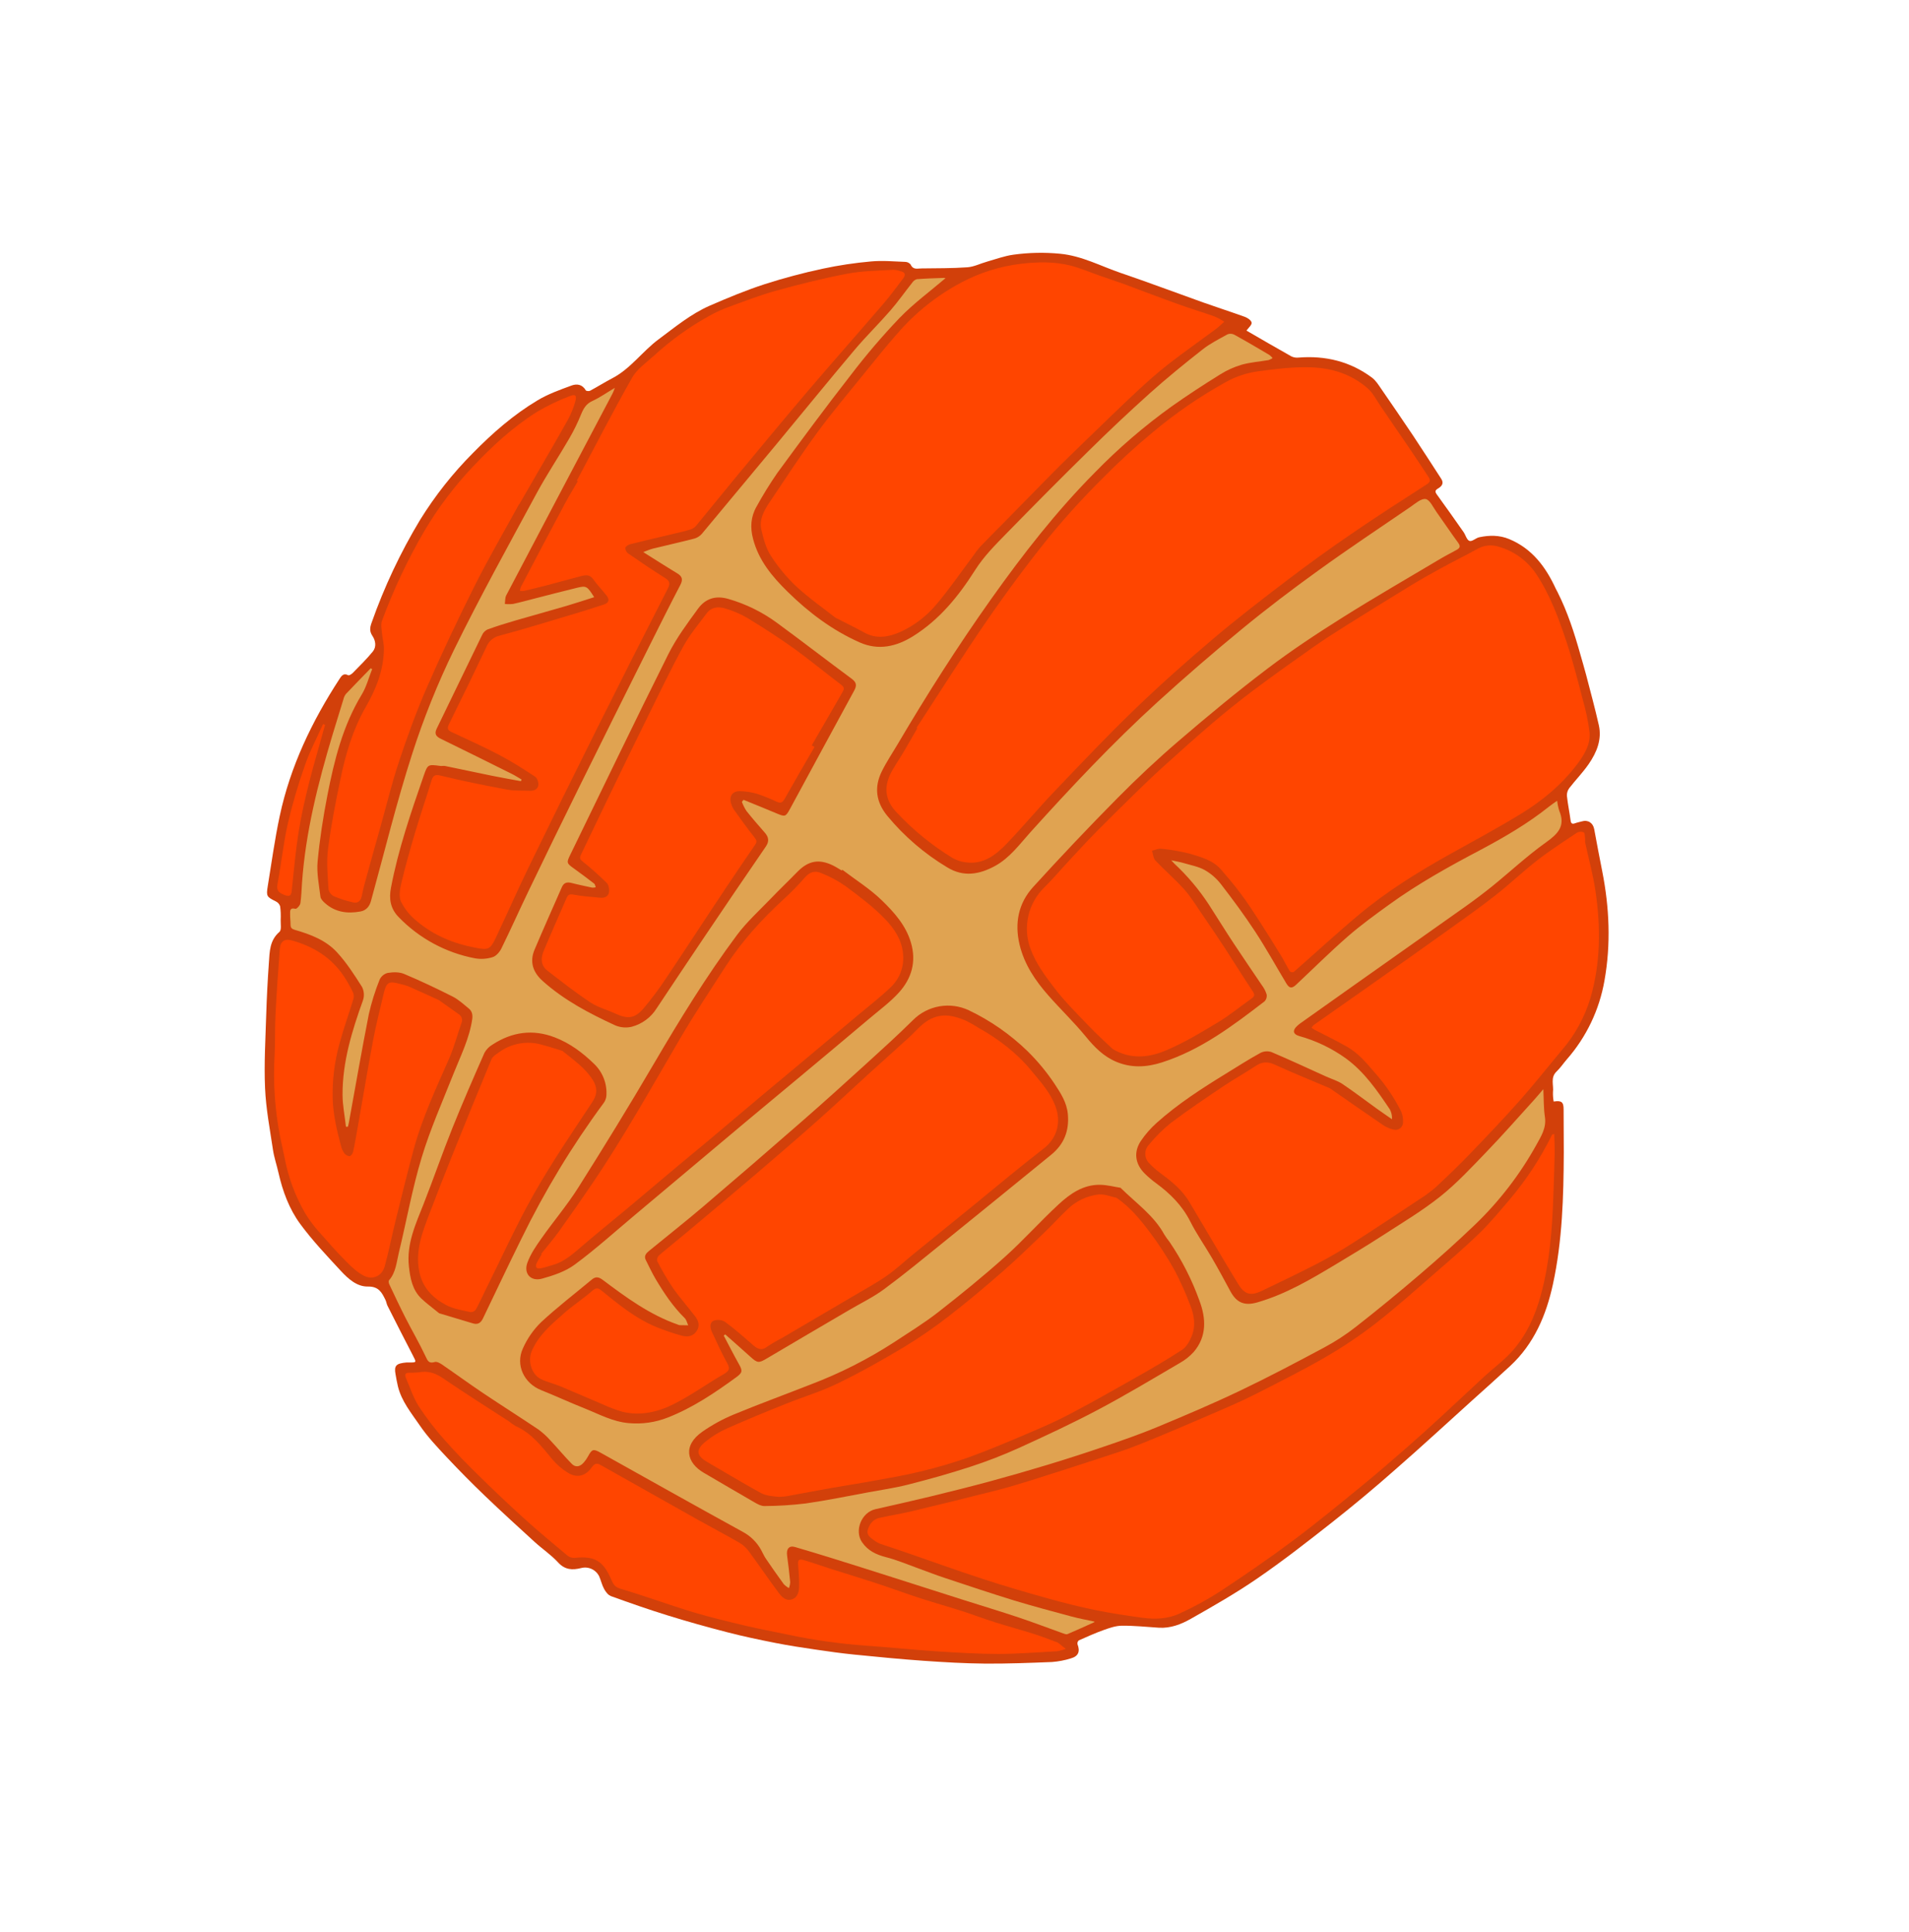 <svg width="910" height="921" viewBox="0 0 910 921" fill="none" xmlns="http://www.w3.org/2000/svg">
<g clip-path="url(#clip0_2_38)">
<path d="M594.176 157.582C601.147 161.607 608.345 165.82 615.622 169.895C616.703 170.394 617.902 170.582 619.084 170.439C631.868 169.436 643.628 172.288 653.985 179.989C655.851 181.377 657.184 183.568 658.54 185.54C663.575 192.819 668.576 200.156 673.544 207.551C678.111 214.402 682.533 221.343 687.012 228.224C688.44 230.411 687.244 231.822 685.493 232.855C684.002 233.738 683.984 234.409 684.969 235.763C689.245 241.696 693.479 247.604 697.648 253.602C698.651 255.025 699.187 257.377 700.463 257.826C701.74 258.274 703.49 256.444 705.137 256.09C709.93 255.07 714.766 255.033 719.378 256.945C730.363 261.498 736.895 270.304 741.673 280.729C741.879 281.172 742.14 281.599 742.369 282.043C747.196 291.562 750.457 301.655 753.327 311.903C754.236 315.129 755.204 318.332 756.054 321.56C758.131 329.583 760.325 337.582 762.147 345.666C763.68 352.532 761.126 358.656 757.355 364.146C754.566 368.217 751.05 371.787 748.028 375.701C747.248 376.761 746.861 378.061 746.934 379.376C747.348 383.299 748.184 387.211 748.691 391.094C748.896 392.598 749.498 392.935 750.865 392.407C751.883 392.025 752.969 391.844 754.013 391.534C756.966 390.641 759.389 392.224 759.946 395.26C761.167 401.931 762.438 408.596 763.759 415.255C767.182 432.566 767.945 450.004 764.841 467.38C762.416 481.369 756.171 494.415 746.795 505.077C745.173 506.947 743.767 509.102 742.001 510.761C738.921 513.695 740.723 517.333 740.28 520.622C740.233 522.112 740.348 523.603 740.622 525.069C744.425 524.482 745.378 525.332 745.353 528.874C745.334 535.688 745.467 542.497 745.44 549.305C745.34 570.378 744.769 591.445 740.27 612.138C737.063 626.914 731.28 640.55 719.894 651.111C713.949 656.628 707.882 662.016 701.862 667.444C689.66 678.458 677.589 689.606 665.206 700.413C655.351 709.122 645.211 717.586 634.893 725.716C623.311 734.837 611.677 743.928 599.528 752.271C589.307 759.314 578.465 765.514 567.659 771.63C563.071 774.236 557.983 776.229 552.413 775.876C546.536 775.497 540.664 774.867 534.765 774.925C531.906 774.937 528.981 775.962 526.239 776.931C522.156 778.384 518.205 780.167 514.246 781.923C514.001 782.139 513.814 782.414 513.704 782.721C513.593 783.028 513.561 783.359 513.612 783.682C514.972 787.226 514.079 789.493 510.415 790.519C507.509 791.426 504.509 791.999 501.473 792.227C490.839 792.646 480.205 793.065 469.614 792.989C459.803 792.902 449.985 792.326 440.197 791.64C429.236 790.866 418.283 789.796 407.346 788.701C401.178 788.084 395.024 787.222 388.896 786.316C382.5 785.395 376.01 784.396 369.625 783.135C361.903 781.609 354.187 779.995 346.577 778.015C337.039 775.556 327.583 772.914 318.127 769.972C309.083 767.176 300.146 764.036 291.239 760.823C289.902 760.339 288.723 758.781 287.989 757.433C286.962 755.571 286.487 753.414 285.658 751.469C284.915 749.902 283.65 748.643 282.08 747.907C280.509 747.171 278.732 747.004 277.052 747.436C272.932 748.452 269.374 748.395 266.073 744.792C262.773 741.189 258.534 738.349 254.864 735.006C246.917 727.751 238.983 720.514 231.2 713.053C224.942 707.053 218.841 700.887 212.898 694.554C208.397 689.75 203.818 684.9 200.129 679.491C196.114 673.605 191.395 667.959 189.659 660.745C189.195 658.849 188.89 656.917 188.539 655.005C187.774 650.869 188.905 649.871 193.877 649.439C194.179 649.417 194.478 649.439 194.778 649.439C198.664 649.489 198.594 649.529 196.791 646.052C192.722 638.207 188.698 630.329 184.72 622.42C184.287 621.57 184.187 620.543 183.764 619.675C182.048 616.167 180.598 613.159 175.36 613.252C170.121 613.345 165.954 609.543 162.508 605.832C155.81 598.593 148.975 591.391 143.151 583.479C137.848 576.284 134.725 567.794 132.739 558.993C131.923 555.346 130.669 551.758 130.12 548.07C128.658 538.322 126.789 528.56 126.352 518.736C125.831 507.119 126.545 495.441 126.9 483.787C127.16 475.47 127.584 467.181 128.173 458.922C128.544 453.64 128.501 448.234 133.215 444.19C134.259 443.28 133.739 440.462 133.788 438.516C133.902 436.344 133.818 434.166 133.538 432.009C133.374 431.503 133.109 431.035 132.759 430.635C132.408 430.234 131.98 429.909 131.501 429.678C127.133 427.503 126.844 427.244 127.638 422.368C129.449 411.231 130.976 400.046 133.333 389.005C138.385 365.295 148.704 343.782 161.879 323.561C162.782 322.177 163.768 320.69 165.969 321.857C166.385 322.097 167.571 321.362 168.13 320.795C171.38 317.464 174.734 314.216 177.683 310.607C179.511 308.383 179.062 305.399 177.574 303.177C176.085 300.955 176.283 299.233 177.123 296.878C183.134 279.795 190.872 263.369 200.217 247.857C207.381 236.272 215.857 225.551 225.477 215.907C234.797 206.404 244.787 197.68 256.214 190.848C261.234 187.834 266.884 185.808 272.418 183.783C274.829 182.866 277.574 183.111 279.2 186.036C279.393 186.402 280.755 186.542 281.292 186.251C284.857 184.337 288.257 182.189 291.878 180.296C300.619 175.736 306.204 167.483 313.979 161.717C321.753 155.952 329.407 149.575 338.45 145.651C347.034 141.923 355.728 138.305 364.592 135.433C373.655 132.523 382.859 130.071 392.169 128.087C399.764 126.465 407.45 125.307 415.186 124.621C420.592 124.117 426.1 124.618 431.544 124.828C432.043 124.841 432.532 124.965 432.977 125.19C433.422 125.415 433.812 125.736 434.118 126.129C435.269 128.757 437.397 127.93 439.269 127.948C446.551 127.834 453.87 127.938 461.129 127.406C464.305 127.184 467.362 125.589 470.483 124.723C474.626 123.547 478.741 122.02 482.98 121.419C490.403 120.384 497.922 120.23 505.381 120.958C515.805 121.964 524.774 126.889 534.341 130.138C547.469 134.6 560.445 139.505 573.508 144.16C580.118 146.51 586.813 148.654 593.417 151.036C594.715 151.508 596.45 152.683 596.631 153.769C596.812 154.855 595.284 156.062 594.176 157.582Z" fill="#D2400A"/>
<path d="M588.316 159.511C587.831 159.262 587.298 159.12 586.753 159.094C586.208 159.068 585.664 159.159 585.158 159.361C581.088 161.631 576.868 163.72 573.255 166.577C564.698 173.299 556.234 180.179 548.128 187.438C538.171 196.365 528.425 205.565 518.901 214.962C505.737 227.881 492.751 240.995 479.858 254.186C474.478 259.705 469.027 265.126 464.806 271.776C457.016 284.068 447.903 295.353 435.293 303.234C427.307 308.207 418.776 310.222 409.722 306.184C396.711 300.381 385.569 292.02 375.42 282.038C368.05 274.804 361.671 267.172 358.993 256.931C357.529 251.467 357.858 246.276 360.682 241.405C363.692 235.912 366.987 230.58 370.552 225.43C382.045 209.722 393.626 194.065 405.614 178.7C412.843 169.233 420.586 160.169 428.807 151.549C435.559 144.594 443.48 138.774 450.7 132.608C450.396 132.497 450.072 132.451 449.749 132.475C445.515 132.629 441.293 132.743 437.07 133.076C436.18 133.334 435.41 133.901 434.9 134.675C431.391 139.093 428.142 143.741 424.445 148.003C418.916 154.361 412.858 160.274 407.422 166.708C394.886 181.582 382.605 196.674 370.191 211.654C358.345 225.946 346.467 240.219 334.557 254.474C333.595 255.566 332.337 256.356 330.935 256.747C324.355 258.445 317.716 259.923 311.114 261.539C309.748 261.905 308.468 262.482 306.622 263.16C312.321 266.728 317.467 270.056 322.746 273.231C325.172 274.69 325.68 276.149 324.315 278.814C319.249 288.509 314.36 298.296 309.477 308.075C298.338 330.407 287.165 352.72 276.126 375.099C267.946 391.669 259.849 408.286 251.835 424.953C247.485 433.988 243.403 443.178 238.974 452.168C238.138 453.857 236.46 455.763 234.772 456.266C232.058 457.105 229.183 457.286 226.385 456.793C212.525 454.154 199.822 447.288 190.021 437.138C186 433.003 185.394 428.312 186.36 423.2C189.827 404.914 195.871 387.365 201.945 369.845C203.884 364.267 203.989 364.304 209.896 365.093C210.647 365.192 211.453 364.976 212.188 365.123C219.632 366.65 227.062 368.261 234.503 369.774C239.101 370.708 243.722 371.505 248.338 372.369L248.603 371.552C247.096 370.682 245.639 369.725 244.091 368.947C232.789 363.322 221.495 357.703 210.152 352.17C207.885 351.057 206.935 349.862 208.182 347.303C215.416 332.473 222.541 317.592 229.775 302.762C230.277 301.611 231.163 300.669 232.283 300.099C236.686 298.473 241.232 297.079 245.76 295.756C253.818 293.399 261.901 291.218 269.979 288.827C274.398 287.533 278.769 286.062 283.231 284.654C279.888 279.364 279.51 279.099 275.036 280.188C268.321 281.819 261.644 283.564 254.95 285.277C251.511 286.155 248.12 287.107 244.62 287.869C243.298 288.019 241.964 288.024 240.641 287.882C240.858 286.506 240.71 284.942 241.322 283.783C258.156 251.732 275.022 219.712 291.921 187.723C292.281 187.099 292.48 186.394 293.114 184.855C289.03 187.289 285.871 189.541 282.412 191.112C279.363 192.493 278.105 194.792 276.944 197.643C275.373 201.511 273.533 205.264 271.44 208.876C266.37 217.658 260.697 226.103 255.88 235.007C242.513 259.76 228.84 284.382 216.478 309.634C208.599 325.792 201.889 342.493 196.399 359.611C188.987 382.628 183.272 406.187 176.823 429.518C176.112 432.11 174.539 433.973 171.826 434.473C165.624 435.615 159.805 434.854 154.915 430.484C153.992 429.662 152.882 428.525 152.751 427.433C152.077 421.859 150.891 416.174 151.4 410.672C152.391 400.055 154.04 389.46 156.088 378.991C159.348 362.306 163.453 345.855 172.456 331.041C174.694 327.345 175.795 322.958 177.415 318.893C177.189 318.763 176.921 318.689 176.68 318.585C172.745 322.64 168.789 326.673 164.905 330.781C164.356 331.472 163.967 332.277 163.764 333.136C162.012 338.837 160.265 344.53 158.523 350.214C151.604 373.319 145.67 396.636 143.967 420.826C143.741 424.078 143.665 427.349 143.189 430.573C143.01 431.624 141.411 433.333 140.846 433.192C137.919 432.461 138.318 434.411 138.296 435.969C138.274 437.527 138.512 439.154 138.504 440.708C138.496 442.262 139.059 442.807 140.623 443.259C148.03 445.388 155.367 448.18 160.632 453.922C165.209 458.874 168.928 464.693 172.562 470.417C173.062 471.399 173.361 472.471 173.44 473.57C173.52 474.669 173.379 475.772 173.025 476.816C167.767 491.424 163.224 506.191 163.29 521.898C163.313 526.958 164.366 532.034 164.914 537.085L165.87 537.048C166.04 536.315 166.218 535.586 166.357 534.846C169.483 517.691 172.446 500.499 175.825 483.386C177.099 477.785 178.818 472.294 180.964 466.966C181.324 466.184 181.852 465.491 182.512 464.937C183.171 464.384 183.944 463.983 184.776 463.763C187.313 463.368 190.277 463.255 192.593 464.223C200.446 467.521 208.152 471.174 215.757 475.022C218.549 476.426 220.942 478.662 223.398 480.668C224.923 481.907 225.39 483.458 225.122 485.682C223.793 494.984 219.586 503.27 216.189 511.794C210.929 525.085 205.092 538.215 200.971 551.852C196.491 566.713 193.756 582.108 190.098 597.224C189.019 601.693 188.721 606.51 185.463 610.252C185.155 610.605 185.294 611.586 185.539 612.12C188.06 617.455 190.558 622.789 193.231 628.039C196.365 634.19 199.859 640.179 202.813 646.423C203.85 648.626 204.387 650.115 207.273 649.217C208.218 648.92 209.74 649.764 210.751 650.452C217.271 654.92 223.653 659.586 230.216 663.999C238.963 669.869 247.847 675.46 256.619 681.367C258.755 682.929 260.715 684.718 262.463 686.705C265.888 690.333 269.056 694.206 272.556 697.763C274.418 699.658 276.548 699.109 278.232 697.172C279.025 696.281 279.713 695.303 280.284 694.257C282.172 690.728 282.825 690.516 286.236 692.428C308.813 705.024 331.331 717.702 353.989 730.137C357.757 732.126 360.851 735.187 362.883 738.932C363.626 740.285 364.229 741.741 365.132 743.036C367.899 747.105 370.716 751.145 373.618 755.118C374.347 755.861 375.18 756.494 376.091 756.996C376.425 756.083 376.62 755.125 376.669 754.154C376.272 749.922 375.783 745.702 375.202 741.495C374.75 738.278 376.187 736.59 378.978 737.416C384.554 739.05 390.128 740.728 395.7 742.452C405.487 745.5 415.293 748.595 425.12 751.735C436.154 755.243 447.173 758.798 458.199 762.3C467.33 765.205 476.501 767.96 485.593 770.992C492.643 773.342 499.587 776.034 506.646 778.528C507.352 778.785 508.283 779.173 508.867 778.921C513.188 777.097 517.454 775.127 521.732 773.197L521.662 772.96C517.943 772.141 514.197 771.468 510.534 770.473C501.469 768.034 492.403 765.617 483.418 762.9C472.464 759.532 461.595 755.878 450.715 752.264C446.17 750.795 441.748 749.015 437.261 747.406C432.305 745.63 427.426 743.541 422.329 742.249C417.679 741.043 413.779 739.218 410.961 735.178C407.126 729.661 410.623 720.884 417.327 719.373C425.964 717.432 434.585 715.481 443.222 713.401C452.893 711.051 462.54 708.642 472.144 706.046C481.274 703.566 490.375 700.949 499.447 698.196C508.519 695.443 517.434 692.569 526.192 689.573C534.813 686.641 543.383 683.656 551.755 680.176C564.97 674.688 578.16 669.082 591.07 662.922C604.629 656.455 617.923 649.431 631.175 642.337C636.501 639.491 641.571 636.19 646.328 632.471C656.69 624.351 666.868 616.009 676.862 607.445C685.812 599.784 694.621 591.926 703.108 583.766C714.735 572.592 724.618 559.735 732.426 545.625C734.727 541.48 737.235 537.536 736.432 532.326C735.815 528.275 735.944 524.112 735.679 519.19C733.763 521.409 732.391 523.065 730.967 524.633C723.56 532.781 716.293 541.068 708.658 548.992C701.573 556.345 694.553 563.943 686.629 570.268C677.914 577.222 668.227 582.98 658.848 589.066C651.623 593.74 644.247 598.176 636.875 602.603C624.926 609.78 612.941 616.879 599.4 620.793C593.291 622.554 589.474 621.066 586.441 615.378C583.617 610.11 580.757 604.844 577.756 599.682C574.332 593.791 570.381 588.196 567.323 582.112C563.476 574.556 557.78 568.9 551.094 564.001C549.177 562.598 547.365 561.058 545.672 559.393C541.088 554.852 540.285 549.123 543.866 543.801C545.984 540.685 548.47 537.836 551.27 535.316C561.399 526.233 572.803 518.88 584.357 511.787C589.832 508.424 595.234 504.949 600.871 501.865C601.673 501.46 602.547 501.218 603.443 501.153C604.339 501.087 605.239 501.2 606.091 501.484C614.864 505.209 623.545 509.252 632.194 513.171C634.785 514.344 637.613 515.145 639.943 516.71C645.521 520.45 650.866 524.552 656.324 528.477C658.7 530.183 661.132 531.83 663.536 533.506C663.651 531.878 663.302 530.25 662.527 528.813C656.502 519.85 650.402 510.935 641.499 504.456C634.776 499.642 627.259 496.048 619.291 493.84C616.425 493.005 616.025 491.238 618.177 489.19C618.672 488.713 619.195 488.267 619.745 487.855C628.118 481.912 636.513 475.958 644.929 469.994C662.717 457.424 680.505 444.854 698.294 432.284C702.721 429.136 707.121 425.834 711.302 422.474C719.84 415.545 727.919 407.992 736.84 401.619C742.537 397.553 746.397 393.846 743.283 386.46C742.793 384.907 742.458 383.31 742.284 381.691C740.964 382.638 739.584 383.527 738.327 384.545C728.309 392.536 717.3 398.963 706.026 404.971C690.949 412.905 676.059 421.156 662.251 431.151C655.512 436.024 648.744 440.927 642.475 446.384C634.05 453.737 626.103 461.642 617.937 469.306C615.833 471.29 614.643 471.191 613.189 468.77C608.223 460.51 603.561 452.045 598.278 443.995C593.189 436.231 587.657 428.753 581.978 421.409C579.88 418.697 577.266 416.427 574.288 414.729C571.252 413.046 567.631 412.399 564.228 411.392C562.573 410.899 560.87 410.608 558.326 410.075C559.269 411.081 559.553 411.43 559.879 411.745C566.103 417.55 571.604 424.084 576.264 431.205C580.257 437.39 584.098 443.637 588.164 449.795C592.557 456.465 597.108 463.042 601.558 469.676C602.56 470.998 603.322 472.486 603.812 474.072C603.908 474.653 603.868 475.249 603.693 475.811C603.519 476.374 603.215 476.889 602.806 477.313C587.651 488.943 572.423 500.498 553.851 506.426C546.474 508.783 539.172 509.151 531.926 506.042C525.938 503.474 521.625 499.044 517.53 494.035C511.979 487.251 505.588 481.159 499.793 474.557C493.551 467.489 488.306 459.773 486.043 450.372C483.57 440.076 485.431 430.573 492.463 422.833C505.552 408.442 518.936 394.327 532.616 380.486C542.022 370.974 551.816 361.791 561.971 353.082C575.712 341.281 589.704 329.707 604.134 318.754C615.625 310.031 627.722 302.038 639.915 294.379C655.299 284.693 671.081 275.618 686.711 266.306C689.16 264.844 691.759 263.562 694.235 262.174C695.736 261.355 696.442 260.551 695.133 258.778C691.571 253.928 688.243 248.912 684.743 244.015C683.139 241.773 681.579 238.194 679.578 237.881C677.399 237.535 674.611 240.083 672.285 241.673C657.578 251.726 642.766 261.58 628.304 272.029C616.021 280.884 603.925 290.055 592.209 299.687C578.449 310.988 564.957 322.651 551.732 334.676C530.381 354.138 510.61 375.182 491.259 396.618C486.032 402.411 481.438 408.869 474.354 412.758C466.859 416.86 459.312 418.173 451.605 413.481C440.704 406.965 431 398.628 422.915 388.834C417.591 382.295 416.642 375.258 420.289 367.803C422.464 363.355 425.249 359.212 427.786 354.938C441.76 331.194 456.515 308.016 472.495 285.499C487.587 264.259 503.531 243.743 521.919 225.215C533.2 213.633 545.482 203.069 558.62 193.646C566.133 188.353 573.823 183.313 581.654 178.47C584.831 176.471 588.268 174.919 591.868 173.859C596.011 172.683 600.397 172.386 604.693 171.645C605.386 171.418 606.044 171.094 606.646 170.682C606.18 170.116 605.648 169.607 605.061 169.167C599.372 165.801 593.894 162.569 588.316 159.511ZM200.9 619.015C196.561 614.87 195.561 609.362 194.926 603.683C193.715 592.8 198.211 583.352 202.019 573.657C206.69 561.747 210.875 549.637 215.629 537.763C220.471 525.698 225.68 513.775 230.919 501.881C231.815 500.23 233.15 498.859 234.777 497.919C244.022 491.906 253.921 490.439 264.423 494.47C271.618 497.227 277.639 501.719 283.088 507.001C285.179 508.97 286.801 511.383 287.832 514.063C288.863 516.744 289.278 519.622 289.045 522.484C288.904 523.738 288.42 524.929 287.646 525.926C272.707 546.168 259.641 567.727 248.611 590.338C242.355 602.973 236.347 615.739 230.226 628.44C229.264 630.448 227.862 631.556 225.486 630.831C219.819 629.106 214.145 627.435 209.343 625.991C205.91 623.177 203.252 621.261 200.9 619.015ZM555.027 588.488C555.767 589.665 556.574 590.798 557.445 591.882C563.398 600.624 568.216 610.088 571.784 620.045C574.897 628.354 575.38 637.016 569.025 644.444C567.097 646.56 564.836 648.348 562.332 649.736C549.424 657.295 536.637 664.981 523.45 671.963C511.063 678.518 498.333 684.447 485.569 690.253C478.02 693.665 470.287 696.656 462.407 699.212C452.678 702.383 442.822 705.133 432.863 707.663C426.775 709.228 420.516 710.129 414.319 711.263C404.253 713.118 394.231 715.196 384.113 716.64C377.587 717.433 371.021 717.849 364.447 717.884C362.885 717.929 361.18 717.002 359.742 716.172C351.662 711.507 343.617 706.782 335.554 702.068C327.326 697.318 325.266 689.027 334.927 682.354C339.562 679.139 344.526 676.427 349.736 674.264C361.952 669.205 374.392 664.678 386.722 659.822C400.486 654.588 413.658 647.915 426.021 639.915C433.108 635.219 440.417 630.779 447.125 625.541C457.969 617.079 468.678 608.39 478.915 599.22C487.84 591.221 495.841 582.203 504.649 574.067C510.104 569.018 516.343 564.653 524.311 564.75C527.755 564.786 531.228 565.73 534.136 566.173C541.828 573.731 550.125 579.48 555.027 588.488ZM489.854 501.093C494.712 505.873 499.059 511.146 502.825 516.826C505.608 521.066 508.503 525.451 509.025 531.006C509.77 539.057 507.21 545.431 501.071 550.443C483.883 564.468 466.663 578.459 449.413 592.418C440.17 599.887 431.006 607.459 421.458 614.498C416.24 618.356 410.284 621.211 404.664 624.525C391.704 632.134 378.727 639.71 365.803 647.375C361.645 649.836 361.16 649.856 357.595 646.632C353.669 643.072 349.667 639.583 345.698 636.057L344.996 636.633C347.415 641.205 349.754 645.812 352.288 650.323C354.048 653.475 353.936 654.288 350.96 656.484C340.731 663.961 330.176 671.043 318.352 675.682C312.443 678.016 306.069 678.931 299.742 678.356C291.987 677.688 285.438 674.011 278.502 671.265C271.565 668.519 264.819 665.364 257.902 662.605C249.808 659.364 245.592 650.626 249.281 642.698C251.333 638.07 254.242 633.873 257.854 630.327C265.58 623.125 274.014 616.678 282.145 609.895C284.012 608.34 285.509 608.708 287.399 610.134C298.528 618.499 309.772 626.723 323.108 631.386C323.372 631.524 323.657 631.618 323.951 631.665C325.324 631.707 326.694 631.713 328.06 631.728C327.503 630.552 327.253 629.125 326.343 628.242C320.805 622.793 316.538 616.404 312.599 609.787C310.841 606.833 309.398 603.69 307.844 600.622C306.854 598.677 308.016 597.385 309.368 596.283C318.029 589.182 326.845 582.252 335.368 574.99C351.223 561.489 366.974 547.893 382.622 534.203C392.702 525.404 402.632 516.426 412.526 507.428C420.227 500.43 427.944 493.443 435.332 486.127C438.754 482.741 443.135 480.489 447.88 479.676C452.624 478.863 457.505 479.528 461.859 481.581C472.192 486.515 481.648 493.106 489.854 501.093ZM420.352 429.154C426.228 434.856 431.844 441.089 434.258 449.388C436.899 458.453 434.538 466.443 428.511 473.101C424.227 477.822 418.947 481.667 414.051 485.826C403.295 494.897 392.517 503.931 381.717 512.93C372.972 520.237 364.187 527.474 355.455 534.799C337.835 549.583 320.24 564.359 302.67 579.125C293.178 587.085 283.968 595.417 274.011 602.763C269.575 606.067 263.842 607.977 258.411 609.483C252.98 610.989 249.547 607.056 251.381 601.96C252.892 597.763 255.538 593.899 258.161 590.217C263.863 582.1 270.34 574.501 275.623 566.131C287.885 546.733 299.902 527.159 311.502 507.367C323.884 486.261 336.632 465.4 351.242 445.776C356.007 439.382 362.051 433.934 367.609 428.147C371.652 423.923 375.909 419.891 380.006 415.675C385.273 410.252 390.395 409.26 397.123 412.567C398.555 413.267 399.877 414.157 401.254 414.952L401.527 414.579C407.855 419.398 414.687 423.666 420.352 429.154ZM370.47 296.951C382.383 305.677 394.053 314.724 405.945 323.506C408.318 325.257 408.511 326.743 407.166 329.211C396.923 347.973 386.78 366.782 376.594 385.565C374.509 389.396 374.23 389.419 370.079 387.669C364.879 385.475 359.646 383.378 354.434 381.246L353.641 382.22C354.207 383.719 354.925 385.155 355.785 386.507C358.559 390.002 361.479 393.385 364.432 396.73C366.371 398.911 366.855 400.912 365.039 403.558C355.03 418.133 345.088 432.762 335.21 447.443C327.765 458.479 320.406 469.565 313.016 480.644C310.309 484.984 306.049 488.128 301.104 489.436C298.494 490.04 295.761 489.807 293.29 488.77C280.919 483.059 268.856 476.753 258.612 467.536C253.995 463.392 252.366 458.353 254.864 452.567C259.077 442.609 263.508 432.754 267.844 422.845C268.783 420.719 270.334 420.333 272.442 420.881C275.702 421.735 279.028 422.373 282.299 423.107C282.867 423.133 283.436 423.072 283.986 422.926C283.751 422.352 283.672 421.59 283.273 421.221C280.139 418.789 276.957 416.42 273.736 414.099C270.007 411.438 269.931 411.29 271.986 407.13C287.483 375.328 302.794 343.43 318.599 311.794C322.432 304.135 327.666 297.11 332.734 290.152C336.195 285.418 340.948 283.705 347.163 285.481C355.553 287.887 363.445 291.771 370.47 296.951Z" fill="#E0A351"/>
<path d="M530.422 500.047C526.66 496.443 522.756 492.965 519.169 489.197C513.542 483.303 507.686 477.567 502.759 471.12C498.227 465.189 493.683 459.159 491.086 451.898C489.345 446.985 489.037 441.679 490.196 436.597C491.355 431.516 493.935 426.869 497.634 423.197C501.937 418.984 505.797 414.319 509.923 409.911C514.05 405.504 517.978 401.179 522.152 396.949C528.04 390.972 534.021 385.073 540.027 379.21C544.61 374.732 549.207 370.25 553.963 365.952C561.922 358.746 569.916 351.56 578.09 344.583C584.376 339.228 590.823 334.063 597.429 329.086C606.656 322.185 616.027 315.494 625.449 308.855C630.665 305.181 636.037 301.736 641.443 298.332C651.753 291.861 662.11 285.45 672.511 279.1C677.292 276.179 682.188 273.44 687.103 270.747C692.883 267.595 698.788 264.688 704.549 261.49C706.069 260.668 707.742 260.169 709.463 260.022C711.185 259.876 712.918 260.086 714.555 260.639C721.869 262.752 728.19 267.405 732.383 273.76C738.999 283.7 743.082 294.949 746.823 306.208C749.805 315.204 752.127 324.442 754.528 333.623C756.005 338.686 757.073 343.859 757.721 349.092C758.254 354.769 755.297 359.632 752.004 364.035C744.629 373.888 735.292 381.661 724.889 387.999C713.653 394.86 702.038 401.098 690.524 407.522C675.563 415.915 661.006 424.947 647.813 435.979C637.2 444.862 627.1 454.215 616.711 463.309C616.414 463.426 616.091 463.465 615.774 463.421C615.458 463.378 615.158 463.254 614.902 463.062C613.469 460.745 612.295 458.277 610.915 455.968C607.55 450.457 604.154 444.939 600.644 439.518C597.676 434.918 594.683 430.303 591.405 425.94C588.522 422.035 585.396 418.348 582.174 414.629C578.29 410.077 572.664 408.561 567.294 406.962C562.773 405.795 558.164 404.995 553.513 404.571C552.121 404.402 550.591 405.193 549.138 405.509C549.661 407.104 549.742 409.103 550.774 410.195C555.189 414.868 560.126 419.058 564.408 423.84C567.575 427.354 570.087 431.484 572.752 435.389C576.46 440.786 580.139 446.213 583.726 451.701C588.256 458.635 592.599 465.693 597.19 472.581C598.242 474.158 598.071 474.914 596.658 475.922C591.352 479.672 586.303 483.858 580.766 487.208C572.775 492.029 564.704 496.907 556.157 500.552C548.011 504.082 539.126 505.21 530.422 500.047ZM437.267 347.156C435.327 350.516 433.387 353.876 431.452 357.227C429.517 360.579 427.321 363.803 425.386 367.154C421.131 374.524 421.594 381.062 427.338 387.173C435.203 395.586 444.166 402.901 453.985 408.919C455.862 410.002 457.931 410.71 460.078 411.005C468.556 412.321 474.64 407.623 479.96 402.069C487.626 394.071 494.724 385.536 502.37 377.514C514.991 364.294 527.554 350.993 540.699 338.306C552.736 326.677 565.281 315.548 578.051 304.711C589.611 294.908 601.649 285.657 613.714 276.48C623.733 268.847 633.945 261.479 644.35 254.377C656.111 246.306 668.115 238.595 680.11 230.879C681.921 229.742 681.905 228.809 680.927 227.344C678.246 223.267 675.575 219.173 672.838 215.134C667.984 207.982 663.109 200.845 658.214 193.723C656.178 190.77 654.534 187.338 651.894 185.051C644.352 178.514 635.37 175.511 625.3 175.113C616.718 174.777 608.344 175.842 599.898 176.971C594.461 177.692 589.207 179.425 584.408 182.08C571.985 188.959 560.255 197.02 549.38 206.151C540.955 213.132 532.896 220.543 525.234 228.352C516.328 237.211 507.875 246.513 499.906 256.222C489.593 269.044 479.765 282.307 470.431 295.854C458.878 312.625 448.043 329.891 436.9 346.932L437.267 347.156ZM739.842 540.9C734.456 551.881 727.746 562.161 719.86 571.51C715.198 577.005 710.584 582.597 705.439 587.629C698.827 594.1 691.785 600.138 684.794 606.205C675.218 614.533 665.779 623.021 655.787 630.808C648.148 636.727 640.116 642.12 631.745 646.949C621.059 653.158 609.962 658.679 598.971 664.296C592.843 667.41 586.543 670.181 580.229 672.898C567.916 678.225 555.554 683.536 543.085 688.553C536.432 691.236 529.554 693.35 522.725 695.597C512.467 698.966 502.188 702.269 491.889 705.507C486.365 707.236 480.811 708.914 475.237 710.349C461.758 713.776 448.251 717.105 434.715 720.336C429.564 721.577 424.287 722.398 419.146 723.541C416.31 724.213 414.697 726.169 413.764 728.863C412.832 731.558 414.741 732.811 416.514 734.1C417.452 734.832 418.487 735.429 419.589 735.875C424.419 737.509 429.279 739.091 434.079 740.777C445.636 744.759 457.084 748.932 468.756 752.715C478.871 756.015 489.103 759.012 499.357 761.872C506.914 763.983 514.545 765.906 522.237 767.484C529.619 768.998 537.093 770.091 544.553 771.13C550.641 771.966 556.826 771.692 562.423 769.058C569.026 766.042 575.405 762.559 581.512 758.636C593.412 750.784 605.173 742.713 616.585 734.187C627.997 725.661 639.042 716.53 650.105 707.49C657.062 701.819 663.816 695.881 670.604 689.984C676.538 684.785 682.434 679.494 688.189 674.145C694.728 668.14 701.158 662.003 707.692 656.006C711.756 652.267 716.256 648.953 720.022 644.95C727.391 637.126 731.725 627.458 734.511 617.254C738.732 601.782 739.935 585.86 740.472 569.889C740.691 563.329 740.929 556.758 741.072 550.19C741.136 547.039 740.971 543.884 740.882 540.519C740.17 540.732 739.908 540.765 739.842 540.9ZM275.438 229.371C273.438 232.835 271.359 236.196 269.478 239.694C262.367 253.024 255.309 266.382 248.305 279.766C248.076 280.365 247.922 280.989 247.844 281.625C248.49 281.713 249.144 281.722 249.792 281.652C253.239 280.856 256.674 280.018 260.099 279.139C265.768 277.655 271.435 276.138 277.101 274.591C279.3 274.002 281.204 273.865 282.806 276.13C284.755 278.894 287.163 281.324 289.237 284.011C290.642 285.838 290.218 287.372 287.937 288.122C283.792 289.481 279.647 290.841 275.464 292.086C263.046 295.794 250.665 299.639 238.156 303.005C236.746 303.31 235.434 303.959 234.335 304.895C233.237 305.83 232.388 307.023 231.862 308.367C226.046 320.681 220.111 332.928 214.057 345.106C213.058 347.116 213.295 348.026 215.295 348.962C222.94 352.521 230.648 355.99 238.114 359.919C243.977 363.004 249.585 366.611 255.136 370.255C256.123 370.906 256.779 372.97 256.617 374.251C256.372 376.234 254.569 377.017 252.576 376.929C248.884 376.784 245.12 377.024 241.537 376.329C231.005 374.371 220.483 372.256 210.08 369.715C206.985 368.955 206.343 369.947 205.607 372.363C203.107 380.492 200.353 388.543 197.924 396.69C195.569 404.569 193.358 412.437 191.438 420.404C190.716 423.394 189.962 427.081 191.08 429.644C192.859 433.246 195.402 436.417 198.533 438.935C206.665 445.87 216.297 449.826 226.793 451.787C232.773 452.93 233.706 452.614 236.386 446.932C241.649 435.815 246.597 424.526 251.97 413.46C262.747 391.3 273.64 369.199 284.649 347.157C295.741 324.932 306.952 302.768 318.281 280.665C319.54 278.204 319.377 276.967 316.945 275.459C310.998 271.76 305.211 267.784 299.429 263.799C299.022 263.497 298.689 263.105 298.457 262.655C298.225 262.205 298.098 261.707 298.088 261.2C298.222 260.469 299.443 259.673 300.355 259.414C307.105 257.723 313.878 256.172 320.641 254.557C323.486 253.89 326.348 253.233 329.154 252.393C330.172 252.071 331.081 251.472 331.78 250.665C338.408 242.644 344.916 234.532 351.553 226.516C362.627 213.176 373.668 199.793 384.912 186.597C396.922 172.516 409.196 158.656 421.261 144.618C424.567 140.753 427.517 136.683 430.563 132.668C431.877 130.932 431.422 129.7 429.23 129.277C428.201 128.906 427.127 128.674 426.036 128.588C418.713 129.071 411.281 129.064 404.112 130.421C392.692 132.581 381.38 135.414 370.141 138.521C362.516 140.608 355.098 143.496 347.655 146.208C344.418 147.383 341.279 148.809 338.264 150.474C328.78 155.711 319.947 162.049 311.948 169.355C308.25 172.74 303.744 175.785 301.36 179.974C292.182 196.13 283.706 212.69 274.976 229.092L275.438 229.371ZM607.57 507.441C604.156 505.875 601.548 506.112 598.561 508.106C593.577 511.418 588.328 514.311 583.37 517.637C574.878 523.346 566.386 529.055 558.217 535.204C554.295 538.348 550.72 541.9 547.55 545.8C546.501 546.959 545.925 548.469 545.935 550.031C545.946 551.594 546.543 553.096 547.608 554.24C549.146 555.922 550.839 557.456 552.664 558.822C558.06 562.815 563.343 566.905 566.852 572.787C571.178 579.996 575.418 587.271 579.715 594.509C583.158 600.345 586.634 606.151 590.143 611.926C593.182 616.983 596.088 617.91 601.503 615.31C610.44 611.012 619.395 606.76 628.19 602.207C633.942 599.224 639.54 595.909 644.996 592.419C655.534 585.686 665.937 578.748 676.355 571.842C679.188 570.084 681.876 568.103 684.395 565.918C690.035 560.688 695.571 555.339 700.909 549.795C709.137 541.243 717.337 532.641 725.187 523.744C731.859 516.188 738.107 508.225 744.598 500.483C750.708 493.378 755.281 485.084 758.026 476.124C763.043 459.194 763.082 441.907 760.531 424.627C759.382 416.896 757.283 409.311 755.65 401.659C755.506 401.01 755.674 400.299 755.584 399.635C755.452 398.623 755.517 397.01 754.947 396.738C754.421 396.53 753.857 396.439 753.293 396.472C752.729 396.506 752.179 396.663 751.682 396.932C745.31 401.209 738.854 405.391 732.793 410.09C725.969 415.388 719.67 421.439 712.844 426.782C705.421 432.6 697.701 438.05 690.029 443.539C677.547 452.499 665.048 461.287 652.533 470.123C643.78 476.305 635.029 482.442 626.246 488.594C625.835 488.979 625.479 489.419 625.191 489.902C625.629 490.237 626.088 490.545 626.565 490.822C631.83 493.562 637.219 496.108 642.359 499.086C647.498 502.065 651.292 506.553 655.159 511.095C660.228 516.72 664.517 523.003 667.909 529.772C668.599 531.396 668.911 533.155 668.818 534.917C668.827 535.472 668.707 536.021 668.467 536.522C668.227 537.023 667.875 537.461 667.437 537.803C666.999 538.144 666.488 538.379 665.944 538.49C665.4 538.601 664.838 538.584 664.302 538.44C662.582 538.059 660.946 537.368 659.473 536.403C651.436 530.943 643.492 525.363 633.957 518.738C626.262 515.427 616.806 511.665 607.57 507.441ZM412.001 301.518C417.787 304.755 423.587 303.67 429.072 301.27C435.85 298.201 441.835 293.617 446.564 287.872C452.689 280.623 458.059 272.742 463.767 265.137C464.816 263.577 465.957 262.08 467.185 260.656C471.067 256.592 475.072 252.635 479.013 248.629C486.499 241.023 493.93 233.373 501.442 225.782C506.989 220.174 512.677 214.682 518.356 209.186C526.164 201.662 533.908 194.089 541.829 186.688C546.651 182.197 551.583 177.794 556.769 173.732C564.177 167.941 571.896 162.571 579.494 156.911C580.947 155.834 582.24 154.536 583.602 153.336C582.142 152.389 580.608 151.561 579.015 150.861C573.083 148.776 567.045 146.953 561.13 144.819C552.648 141.77 544.232 138.527 535.781 135.403C531.924 133.985 528.008 132.728 524.129 131.366C519.645 129.793 515.252 127.881 510.669 126.679C502.729 124.612 494.654 124.799 486.492 125.756C476.652 126.962 467.116 129.961 458.358 134.605C446.553 140.851 436.038 149.277 427.37 159.438C422.34 165.171 417.558 171.093 412.751 177.059C405.027 186.617 397.066 196.005 389.797 205.896C381.861 216.682 374.546 227.932 367.081 239.061C364.347 243.117 361.761 247.536 362.958 252.603C363.966 256.857 365.109 261.316 367.423 264.869C370.875 270.242 374.967 275.175 379.61 279.561C385.628 285.137 392.424 289.846 398.271 294.458C403.348 297.065 407.748 299.144 412.001 301.518ZM492.916 778.869C486.751 776.926 480.495 775.242 474.327 773.286C468.945 771.588 463.668 769.568 458.296 767.853C451.839 765.776 445.294 763.972 438.847 761.878C431.693 759.549 424.628 756.948 417.489 754.593C410.578 752.323 403.606 750.238 396.674 748.025C392.32 746.666 388.05 745.102 383.689 743.796C380.678 742.89 380.23 743.427 380.498 746.423C380.766 749.418 380.942 752.453 380.942 755.513C380.952 758.255 380.566 761.184 377.686 762.293C374.806 763.401 372.689 761.267 371.164 759.209C366.38 752.775 361.869 746.129 357.114 739.665C355.929 737.991 354.421 736.57 352.678 735.488C346.226 731.763 339.619 728.306 333.117 724.668C317.675 716.014 302.256 707.335 286.859 698.63C284.91 697.505 283.74 697.072 282.099 699.415C278.983 703.852 274.76 704.647 270.469 701.858C267.871 700.224 265.529 698.214 263.52 695.894C258.373 689.689 253.53 683.198 245.862 679.799C244.671 679.088 243.534 678.289 242.462 677.408C232.044 670.632 221.512 664.054 211.27 657.033C207.966 654.756 204.752 653.524 200.813 653.986C199.023 654.248 197.215 654.363 195.407 654.329C193.392 654.239 192.715 654.992 193.482 656.763C195.446 661.361 197.015 666.285 199.685 670.459C203.415 676.111 207.555 681.48 212.072 686.525C217.103 692.27 222.497 697.728 227.924 703.067C234.939 709.958 242.062 716.761 249.358 723.363C256.239 729.645 263.419 735.569 270.555 741.548C271.536 742.299 272.756 742.667 273.988 742.583C283.424 741.6 287.503 743.955 291.351 752.85C292.225 754.856 292.9 756.447 295.66 757.266C307.273 760.692 318.651 764.905 330.231 768.427C338.514 770.9 346.919 772.923 355.347 774.926C362.097 776.514 368.917 777.761 375.708 779.199C388.007 781.804 400.472 783.557 413.013 784.444C424.216 785.22 435.385 786.414 446.591 787.145C456.338 787.784 466.11 788.357 475.903 788.376C485.156 788.349 494.461 787.613 503.711 787.111C505.193 786.875 506.648 786.492 508.054 785.969L504.29 782.988C500.746 781.646 496.877 780.128 492.916 778.869ZM194.574 470.112C193.361 469.673 192.119 469.318 190.856 469.051C185.292 467.49 184.209 468.065 182.881 473.684C181.121 481.074 179.257 488.462 177.846 495.926C175.271 509.566 172.997 523.265 170.586 536.941C169.862 541.015 169.177 545.1 168.299 549.142C168.125 549.943 167.134 551.16 166.552 551.148C166.042 551.068 165.554 550.886 165.116 550.614C164.679 550.341 164.3 549.983 164.004 549.561C163.303 548.481 162.797 547.286 162.509 546.031C160.599 538.958 158.939 531.834 158.61 524.404C158.305 515.23 159.415 506.064 161.899 497.227C163.837 490.09 166.366 483.11 168.516 476.026C168.772 474.992 168.668 473.902 168.222 472.934C166.996 470.405 165.615 467.954 164.089 465.594C158.088 456.448 149.358 451.108 139.038 448.244C135.631 447.305 133.635 448.762 133.372 452.317C132.591 462.709 131.861 473.095 131.34 483.476C131.011 489.867 131.244 496.283 130.914 502.675C130.14 515.829 131.023 529.028 133.542 541.962C134.235 545.422 135.095 548.852 135.761 552.319C137.538 561.555 140.867 570.422 145.607 578.546C147.546 581.695 149.776 584.656 152.267 587.391C156.35 592.058 160.468 596.745 164.851 601.134C167.417 603.77 170.214 606.425 173.417 608.077C177.746 610.3 182.122 608.219 183.399 603.587C185.369 596.376 186.792 589.011 188.6 581.74C191.392 570.443 194.15 559.126 197.195 547.893C201.23 532.903 207.838 518.878 214.047 504.703C216.459 499.167 217.998 493.301 219.984 487.6C220.311 486.869 220.36 486.043 220.121 485.278C219.883 484.513 219.373 483.861 218.688 483.445C215.624 481.272 212.551 479.094 209.178 476.697C204.52 474.585 199.568 472.303 194.574 470.112ZM247.533 240.384L255.438 226.692C260.553 217.833 265.737 209.013 270.714 200.074C272.188 197.379 273.351 194.525 274.181 191.568C275.073 188.503 274.351 187.694 271.486 188.857C266.105 190.9 260.909 193.402 255.957 196.334C244.577 203.505 234.728 212.564 225.483 222.376C216.749 231.596 209.058 241.751 202.55 252.657C194.478 266.457 187.629 280.936 182.081 295.93C181.421 297.673 181.941 299.913 182.094 301.907C182.307 304.339 183.032 306.744 183.012 309.158C182.942 319.279 179.309 328.393 174.382 336.945C168.192 347.667 164.814 359.318 162.31 371.256C159.972 382.365 157.796 393.534 156.355 404.769C155.551 411.001 156.251 417.41 156.564 423.768C156.696 424.486 156.989 425.164 157.422 425.752C157.855 426.34 158.415 426.822 159.061 427.162C162.116 428.494 165.299 429.508 168.562 430.187C170.474 430.575 171.991 429.488 172.444 427.163C173.152 423.576 174.108 420.041 175.121 416.526C177.164 408.988 179.298 401.491 181.407 393.979C184.309 383.611 186.826 373.113 190.234 362.91C194.211 350.98 198.495 339.101 203.523 327.593C210.666 311.221 218.325 295.054 226.339 279.093C232.943 265.955 240.374 253.225 247.443 240.32L247.533 240.384ZM153.988 345.17C151.052 351.754 147.644 358.158 145.3 364.957C142.095 373.983 139.398 383.182 137.222 392.509C135.066 402.003 134.1 411.757 132.275 421.338C131.623 424.807 133.208 425.722 135.912 426.717C138.152 427.537 138.835 426.696 139.045 424.751C139.837 417.54 140.469 410.284 141.407 403.101C143.531 386.302 147.984 370.028 152.623 353.793C153.412 351.027 154.17 348.254 154.95 345.483L153.988 345.17ZM460.808 486.702C452.495 482.999 445.817 482.666 438.727 489.207C436.844 490.949 435.101 492.887 433.234 494.58C426.822 500.427 420.363 506.214 413.916 512.041C405.839 519.41 397.885 526.907 389.699 534.166C379.893 542.869 369.949 551.435 359.97 559.957C349.284 569.087 338.496 578.112 327.717 587.143C323.204 590.958 318.549 594.621 314.062 598.473C313.729 598.814 313.483 599.229 313.342 599.684C313.202 600.14 313.172 600.621 313.255 601.09C315.474 605.45 317.946 609.677 320.658 613.748C323.996 618.527 327.895 622.914 331.437 627.558C333.09 629.736 333.726 632.193 331.942 634.684C330.157 637.176 327.481 637.351 325.016 636.679C320.752 635.514 316.566 634.081 312.483 632.387C302.863 628.369 294.894 621.793 286.896 615.305C285.319 614.037 284.341 613.53 282.426 615.207C278.057 619.036 273.126 622.216 268.777 626.068C262.788 631.362 256.568 636.536 253.38 644.256C251.521 648.737 253.434 655.164 257.758 657.314C260.716 658.791 264.037 659.519 267.11 660.797C273.798 663.573 280.417 666.528 287.095 669.322C290.231 670.796 293.481 672.016 296.813 672.969C305.329 674.999 313.612 673.073 321.091 669.319C329.461 665.122 337.125 659.547 345.265 654.848C348.263 653.114 347.689 651.628 346.352 649.205C343.799 644.486 341.513 639.587 339.308 634.746C338.465 632.885 338.19 630.382 340.249 629.516C341.141 629.208 342.091 629.103 343.028 629.209C343.966 629.315 344.868 629.629 345.669 630.128C350.214 633.456 354.452 637.196 358.691 640.914C360.857 642.822 362.778 644.093 365.63 641.975C367.915 640.458 370.282 639.069 372.721 637.813C384.07 631.156 395.415 624.492 406.756 617.822C412.049 614.655 417.547 611.732 422.611 608.201C427.193 605.004 431.32 601.116 435.672 597.578C444.838 590.115 454.02 582.664 463.218 575.227C474.568 565.949 485.824 556.513 497.433 547.546C504.32 542.215 505.711 534.566 503.237 527.652C500.762 520.739 495.924 515.579 491.557 510.263C484.698 501.903 476.012 495.307 466.513 489.961C464.667 488.779 462.763 487.691 460.808 486.702ZM523.946 569.343C518.238 569.935 512.903 572.455 508.818 576.485C504.952 580.142 501.389 584.113 497.549 587.785C491.136 593.932 484.777 600.145 478.092 605.985C469.785 613.232 461.36 620.365 452.65 627.091C445.748 632.496 438.533 637.488 431.041 642.039C420.696 648.237 410.174 654.183 399.307 659.444C391.415 663.294 382.911 665.843 374.703 669.119C365.256 672.902 355.79 676.778 346.477 680.928C342.811 682.569 339.376 684.686 336.261 687.223C331.503 691.104 331.946 693.877 337.236 696.954C345.758 701.874 354.169 706.985 362.792 711.709C365.096 712.959 368.061 713.204 370.779 713.456C372.814 713.518 374.849 713.315 376.832 712.852C383.081 711.749 389.307 710.505 395.556 709.402C402.28 708.215 409.029 707.204 415.743 705.976C423.431 704.561 431.135 703.316 438.748 701.43C446.51 699.589 454.168 697.338 461.693 694.689C471.272 691.236 480.661 687.235 490.04 683.25C496.724 680.412 503.396 677.497 509.812 674.124C520.397 668.549 530.831 662.657 541.24 656.75C548.763 652.479 556.291 648.119 563.5 643.413C565.556 642.072 567.048 639.388 568.034 637.001C570.069 632.056 569.309 626.952 567.375 622.141C565.226 616.412 562.717 610.825 559.863 605.413C556.326 599.077 552.359 592.991 547.99 587.197C543.482 581.245 538.718 575.377 532.223 570.946C529.466 570.382 526.637 569.141 523.949 569.379L523.946 569.343ZM386.969 355.274L401.579 329.969C402.329 328.67 402.709 327.712 401.102 326.495C393.468 320.737 386.108 314.605 378.347 309.028C371.187 303.889 363.736 299.114 356.203 294.522C352.862 292.584 349.293 291.066 345.578 290.005C342.394 289.02 339.012 289.378 336.825 292.387C332.989 297.551 328.778 302.544 325.704 308.148C319.874 318.766 314.678 329.726 309.286 340.585C302.322 354.647 295.519 368.79 288.661 382.948C284.724 391.067 280.908 399.257 276.945 407.361C276.184 408.919 276.405 409.577 277.802 410.696C281.797 413.882 285.616 417.282 289.243 420.881C290.19 421.82 290.529 423.933 290.294 425.379C289.967 427.326 288.141 428.108 286.181 427.924C281.905 427.51 277.58 427.242 273.368 426.438C271.556 426.096 270.776 426.466 270.142 427.924C266.472 436.382 262.709 444.798 259.156 453.313C257.72 456.721 257.734 460.216 260.945 462.694C267.663 467.878 274.364 473.132 281.439 477.817C285.002 480.186 289.378 481.327 293.368 483.157C299.088 485.789 302.497 485.564 306.61 480.86C310.643 476.096 314.379 471.088 317.797 465.864C327.217 451.847 336.384 437.671 345.766 423.619C350.435 416.593 355.191 409.616 359.972 402.654C360.944 401.251 360.704 400.466 359.616 399.111C356.13 394.789 352.933 390.206 349.679 385.683C349.208 384.926 348.845 384.106 348.602 383.248C347.355 379.607 349.067 376.982 352.871 377.134C355.576 377.212 358.26 377.629 360.861 378.375C364.059 379.435 367.188 380.697 370.226 382.154C372.053 382.989 373.004 382.603 373.986 380.861C378.661 372.544 383.483 364.312 388.253 356.05L386.969 355.274ZM258.206 597.898C257.461 599.189 256.637 600.456 255.971 601.769C255.056 603.654 255.324 605.01 257.829 604.551C259.645 604.226 261.406 603.556 263.233 603.052C269.177 601.496 273.429 597.392 277.946 593.568C284.859 587.594 292.047 581.883 299.067 576.005C307.228 569.17 315.328 562.3 323.48 555.46C328.16 551.534 332.912 547.684 337.592 543.758C346.113 536.599 354.592 529.393 363.116 522.248C369.829 516.621 376.527 511.019 383.279 505.426C391.835 498.272 400.38 491.112 408.913 483.945C414.179 479.526 419.664 475.325 424.604 470.568C426.738 468.55 428.377 466.067 429.395 463.312C430.412 460.557 430.781 457.605 430.472 454.684C429.929 448.066 426.291 442.686 422.127 438.319C416.469 432.339 409.704 427.336 403.061 422.381C399.423 419.84 395.496 417.74 391.363 416.124C388.585 414.935 385.975 415.576 383.719 418.223C380.483 421.949 377.03 425.48 373.376 428.798C362.995 438.358 353.568 448.747 345.902 460.625C338.58 471.986 331.103 483.258 324.275 494.904C310.554 518.309 297.387 542.034 282.11 564.495C276.983 572.043 271.766 579.531 266.461 586.96C263.806 590.658 260.826 594.1 257.969 597.669L258.206 597.898ZM258.095 497.93C254.629 496.957 250.985 496.794 247.445 497.453C243.905 498.112 240.564 499.576 237.68 501.731C236.439 502.62 234.855 503.564 234.32 504.849C228.003 520.031 221.785 535.255 215.665 550.521C211.895 559.891 208.212 569.311 204.615 578.781C201.321 587.445 197.976 595.999 199.787 605.762C201.284 613.751 206.215 618.63 212.734 622.117C216.203 623.97 220.389 624.539 224.308 625.451C224.791 625.468 225.272 625.367 225.708 625.159C226.144 624.95 226.523 624.639 226.813 624.253C228.455 621.309 229.802 618.196 231.314 615.177C239.016 599.717 246.112 583.906 254.624 568.903C263.136 553.899 272.918 539.616 282.422 525.196C284.969 521.343 284.659 518 282.449 514.588C278.935 509.095 273.658 505.414 268.073 500.908C265.17 500.016 261.663 498.87 258.104 497.935L258.095 497.93Z" fill="#FF4500"/>
</g>
<defs>
<clipPath id="clip0_2_38">
<rect width="684.74" height="654.52" fill="white" transform="translate(0.77 593.131) rotate(-60)"/>
</clipPath>
</defs>
</svg>
